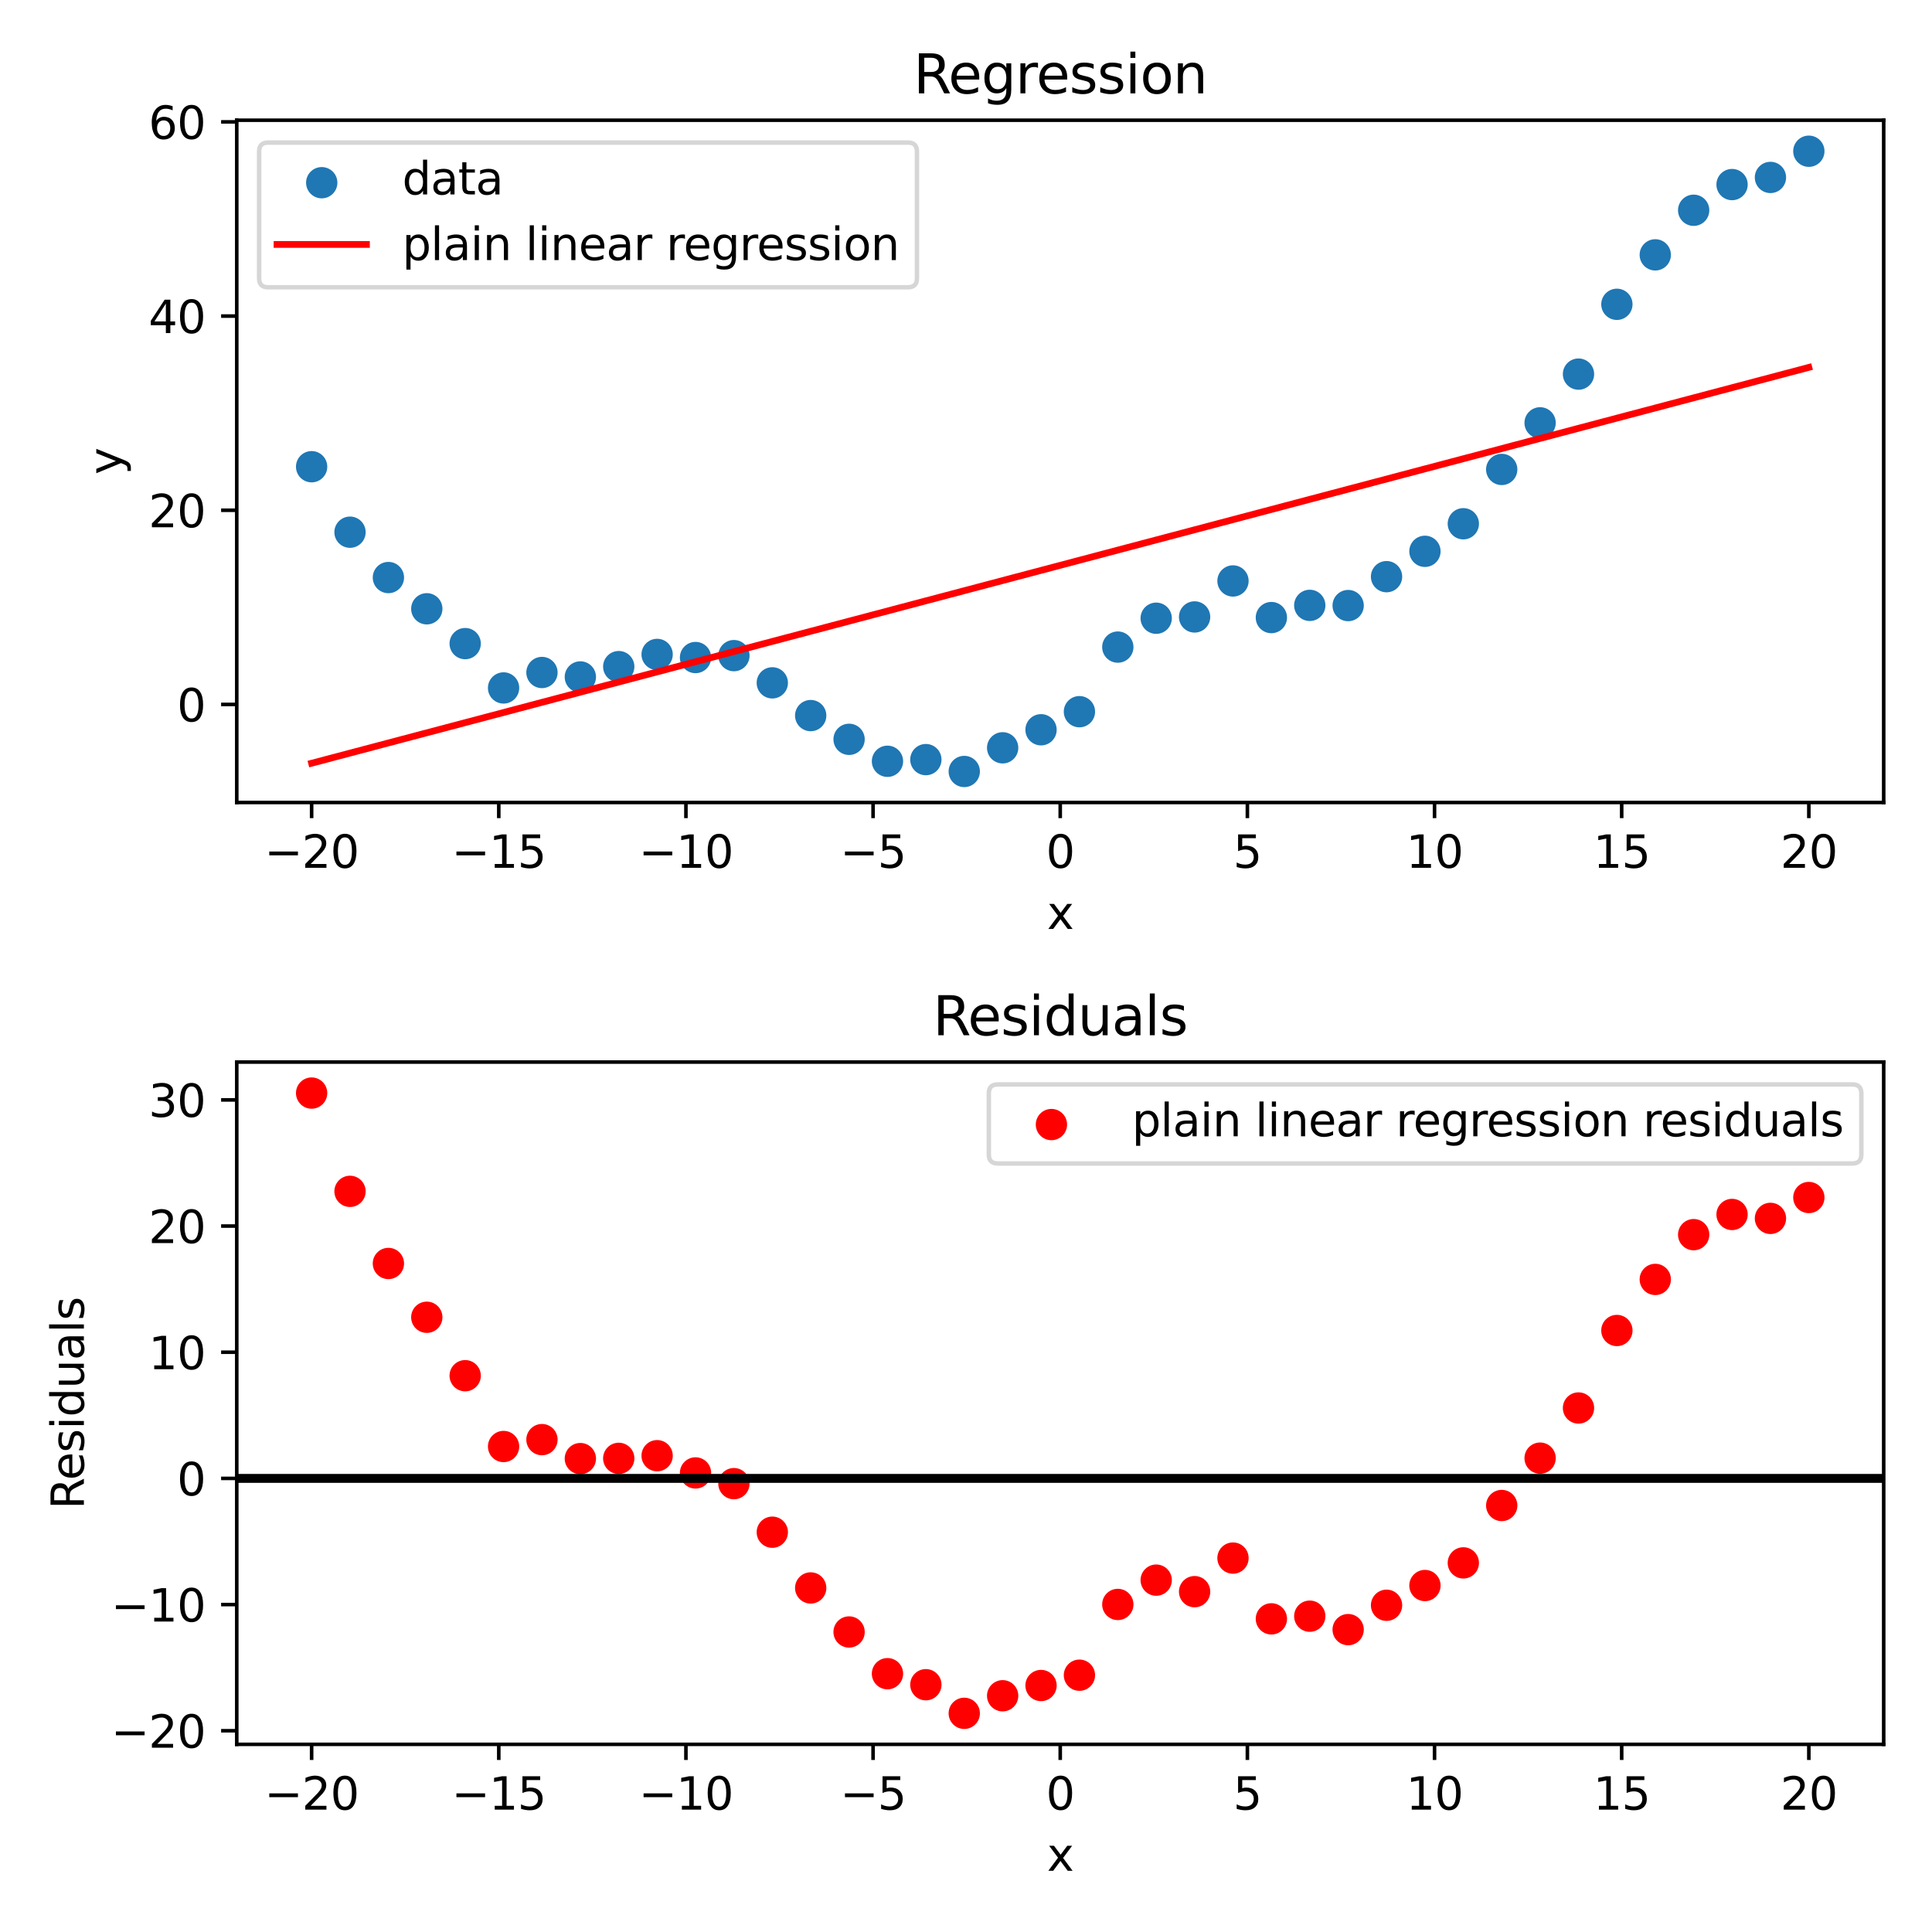 <?xml version="1.0" encoding="utf-8" standalone="no"?>
<!DOCTYPE svg PUBLIC "-//W3C//DTD SVG 1.1//EN"
  "http://www.w3.org/Graphics/SVG/1.1/DTD/svg11.dtd">
<svg xmlns:xlink="http://www.w3.org/1999/xlink" width="432pt" height="432pt" viewBox="0 0 432 432" xmlns="http://www.w3.org/2000/svg" version="1.1">
 <defs>
  <style type="text/css">*{stroke-linejoin: round; stroke-linecap: butt}</style>
 </defs>
 <g id="figure_1">
  <g id="patch_1">
   <path d="M 0 432 
L 432 432 
L 432 0 
L 0 0 
z
" style="fill: #ffffff"/>
  </g>
  <g id="axes_1">
   <g id="patch_2">
    <path d="M 52.94 179.44 
L 421.2 179.44 
L 421.2 26.88 
L 52.94 26.88 
z
" style="fill: #ffffff"/>
   </g>
   <g id="PathCollection_1">
    <defs>
     <path id="mf22c00650e" d="M 0 3 
C 0.796 3 1.559 2.684 2.121 2.121 
C 2.684 1.559 3 0.796 3 0 
C 3 -0.796 2.684 -1.559 2.121 -2.121 
C 1.559 -2.684 0.796 -3 0 -3 
C -0.796 -3 -1.559 -2.684 -2.121 -2.121 
C -2.684 -1.559 -3 -0.796 -3 0 
C -3 0.796 -2.684 1.559 -2.121 2.121 
C -1.559 2.684 -0.796 3 0 3 
z
" style="stroke: #1f77b4"/>
    </defs>
    <g clip-path="url(#pb074905622)">
     <use xlink:href="#mf22c00650e" x="69.679" y="104.359" style="fill: #1f77b4; stroke: #1f77b4"/>
     <use xlink:href="#mf22c00650e" x="78.263" y="119" style="fill: #1f77b4; stroke: #1f77b4"/>
     <use xlink:href="#mf22c00650e" x="86.847" y="129.142" style="fill: #1f77b4; stroke: #1f77b4"/>
     <use xlink:href="#mf22c00650e" x="95.432" y="136.127" style="fill: #1f77b4; stroke: #1f77b4"/>
     <use xlink:href="#mf22c00650e" x="104.016" y="143.912" style="fill: #1f77b4; stroke: #1f77b4"/>
     <use xlink:href="#mf22c00650e" x="112.6" y="153.827" style="fill: #1f77b4; stroke: #1f77b4"/>
     <use xlink:href="#mf22c00650e" x="121.184" y="150.372" style="fill: #1f77b4; stroke: #1f77b4"/>
     <use xlink:href="#mf22c00650e" x="129.768" y="151.369" style="fill: #1f77b4; stroke: #1f77b4"/>
     <use xlink:href="#mf22c00650e" x="138.352" y="149.059" style="fill: #1f77b4; stroke: #1f77b4"/>
     <use xlink:href="#mf22c00650e" x="146.936" y="146.331" style="fill: #1f77b4; stroke: #1f77b4"/>
     <use xlink:href="#mf22c00650e" x="155.521" y="147.027" style="fill: #1f77b4; stroke: #1f77b4"/>
     <use xlink:href="#mf22c00650e" x="164.105" y="146.6" style="fill: #1f77b4; stroke: #1f77b4"/>
     <use xlink:href="#mf22c00650e" x="172.689" y="152.686" style="fill: #1f77b4; stroke: #1f77b4"/>
     <use xlink:href="#mf22c00650e" x="181.273" y="160.007" style="fill: #1f77b4; stroke: #1f77b4"/>
     <use xlink:href="#mf22c00650e" x="189.857" y="165.315" style="fill: #1f77b4; stroke: #1f77b4"/>
     <use xlink:href="#mf22c00650e" x="198.441" y="170.225" style="fill: #1f77b4; stroke: #1f77b4"/>
     <use xlink:href="#mf22c00650e" x="207.025" y="169.851" style="fill: #1f77b4; stroke: #1f77b4"/>
     <use xlink:href="#mf22c00650e" x="215.61" y="172.505" style="fill: #1f77b4; stroke: #1f77b4"/>
     <use xlink:href="#mf22c00650e" x="224.194" y="167.212" style="fill: #1f77b4; stroke: #1f77b4"/>
     <use xlink:href="#mf22c00650e" x="232.778" y="163.178" style="fill: #1f77b4; stroke: #1f77b4"/>
     <use xlink:href="#mf22c00650e" x="241.362" y="159.134" style="fill: #1f77b4; stroke: #1f77b4"/>
     <use xlink:href="#mf22c00650e" x="249.946" y="144.691" style="fill: #1f77b4; stroke: #1f77b4"/>
     <use xlink:href="#mf22c00650e" x="258.53" y="138.238" style="fill: #1f77b4; stroke: #1f77b4"/>
     <use xlink:href="#mf22c00650e" x="267.115" y="137.951" style="fill: #1f77b4; stroke: #1f77b4"/>
     <use xlink:href="#mf22c00650e" x="275.699" y="129.903" style="fill: #1f77b4; stroke: #1f77b4"/>
     <use xlink:href="#mf22c00650e" x="284.283" y="138.091" style="fill: #1f77b4; stroke: #1f77b4"/>
     <use xlink:href="#mf22c00650e" x="292.867" y="135.362" style="fill: #1f77b4; stroke: #1f77b4"/>
     <use xlink:href="#mf22c00650e" x="301.451" y="135.406" style="fill: #1f77b4; stroke: #1f77b4"/>
     <use xlink:href="#mf22c00650e" x="310.035" y="128.944" style="fill: #1f77b4; stroke: #1f77b4"/>
     <use xlink:href="#mf22c00650e" x="318.619" y="123.277" style="fill: #1f77b4; stroke: #1f77b4"/>
     <use xlink:href="#mf22c00650e" x="327.204" y="117.113" style="fill: #1f77b4; stroke: #1f77b4"/>
     <use xlink:href="#mf22c00650e" x="335.788" y="104.968" style="fill: #1f77b4; stroke: #1f77b4"/>
     <use xlink:href="#mf22c00650e" x="344.372" y="94.549" style="fill: #1f77b4; stroke: #1f77b4"/>
     <use xlink:href="#mf22c00650e" x="352.956" y="83.651" style="fill: #1f77b4; stroke: #1f77b4"/>
     <use xlink:href="#mf22c00650e" x="361.54" y="68.046" style="fill: #1f77b4; stroke: #1f77b4"/>
     <use xlink:href="#mf22c00650e" x="370.124" y="56.987" style="fill: #1f77b4; stroke: #1f77b4"/>
     <use xlink:href="#mf22c00650e" x="378.708" y="47.014" style="fill: #1f77b4; stroke: #1f77b4"/>
     <use xlink:href="#mf22c00650e" x="387.293" y="41.27" style="fill: #1f77b4; stroke: #1f77b4"/>
     <use xlink:href="#mf22c00650e" x="395.877" y="39.676" style="fill: #1f77b4; stroke: #1f77b4"/>
     <use xlink:href="#mf22c00650e" x="404.461" y="33.815" style="fill: #1f77b4; stroke: #1f77b4"/>
    </g>
   </g>
   <g id="matplotlib.axis_1">
    <g id="xtick_1">
     <g id="line2d_1">
      <defs>
       <path id="mf3440e9a0f" d="M 0 0 
L 0 3.5 
" style="stroke: #000000; stroke-width: 0.8"/>
      </defs>
      <g>
       <use xlink:href="#mf3440e9a0f" x="69.679" y="179.44" style="stroke: #000000; stroke-width: 0.8"/>
      </g>
     </g>
     <g id="text_1">
      <!-- −20 -->
      <g transform="translate(59.127 194.038)scale(0.1 -0.1)">
       <defs>
        <path id="DejaVuSans-2212" d="M 678 2272 
L 4684 2272 
L 4684 1741 
L 678 1741 
L 678 2272 
z
" transform="scale(0.016)"/>
        <path id="DejaVuSans-32" d="M 1228 531 
L 3431 531 
L 3431 0 
L 469 0 
L 469 531 
Q 828 903 1448 1529 
Q 2069 2156 2228 2338 
Q 2531 2678 2651 2914 
Q 2772 3150 2772 3378 
Q 2772 3750 2511 3984 
Q 2250 4219 1831 4219 
Q 1534 4219 1204 4116 
Q 875 4013 500 3803 
L 500 4441 
Q 881 4594 1212 4672 
Q 1544 4750 1819 4750 
Q 2544 4750 2975 4387 
Q 3406 4025 3406 3419 
Q 3406 3131 3298 2873 
Q 3191 2616 2906 2266 
Q 2828 2175 2409 1742 
Q 1991 1309 1228 531 
z
" transform="scale(0.016)"/>
        <path id="DejaVuSans-30" d="M 2034 4250 
Q 1547 4250 1301 3770 
Q 1056 3291 1056 2328 
Q 1056 1369 1301 889 
Q 1547 409 2034 409 
Q 2525 409 2770 889 
Q 3016 1369 3016 2328 
Q 3016 3291 2770 3770 
Q 2525 4250 2034 4250 
z
M 2034 4750 
Q 2819 4750 3233 4129 
Q 3647 3509 3647 2328 
Q 3647 1150 3233 529 
Q 2819 -91 2034 -91 
Q 1250 -91 836 529 
Q 422 1150 422 2328 
Q 422 3509 836 4129 
Q 1250 4750 2034 4750 
z
" transform="scale(0.016)"/>
       </defs>
       <use xlink:href="#DejaVuSans-2212"/>
       <use xlink:href="#DejaVuSans-32" x="83.789"/>
       <use xlink:href="#DejaVuSans-30" x="147.412"/>
      </g>
     </g>
    </g>
    <g id="xtick_2">
     <g id="line2d_2">
      <g>
       <use xlink:href="#mf3440e9a0f" x="111.527" y="179.44" style="stroke: #000000; stroke-width: 0.8"/>
      </g>
     </g>
     <g id="text_2">
      <!-- −15 -->
      <g transform="translate(100.974 194.038)scale(0.1 -0.1)">
       <defs>
        <path id="DejaVuSans-31" d="M 794 531 
L 1825 531 
L 1825 4091 
L 703 3866 
L 703 4441 
L 1819 4666 
L 2450 4666 
L 2450 531 
L 3481 531 
L 3481 0 
L 794 0 
L 794 531 
z
" transform="scale(0.016)"/>
        <path id="DejaVuSans-35" d="M 691 4666 
L 3169 4666 
L 3169 4134 
L 1269 4134 
L 1269 2991 
Q 1406 3038 1543 3061 
Q 1681 3084 1819 3084 
Q 2600 3084 3056 2656 
Q 3513 2228 3513 1497 
Q 3513 744 3044 326 
Q 2575 -91 1722 -91 
Q 1428 -91 1123 -41 
Q 819 9 494 109 
L 494 744 
Q 775 591 1075 516 
Q 1375 441 1709 441 
Q 2250 441 2565 725 
Q 2881 1009 2881 1497 
Q 2881 1984 2565 2268 
Q 2250 2553 1709 2553 
Q 1456 2553 1204 2497 
Q 953 2441 691 2322 
L 691 4666 
z
" transform="scale(0.016)"/>
       </defs>
       <use xlink:href="#DejaVuSans-2212"/>
       <use xlink:href="#DejaVuSans-31" x="83.789"/>
       <use xlink:href="#DejaVuSans-35" x="147.412"/>
      </g>
     </g>
    </g>
    <g id="xtick_3">
     <g id="line2d_3">
      <g>
       <use xlink:href="#mf3440e9a0f" x="153.375" y="179.44" style="stroke: #000000; stroke-width: 0.8"/>
      </g>
     </g>
     <g id="text_3">
      <!-- −10 -->
      <g transform="translate(142.822 194.038)scale(0.1 -0.1)">
       <use xlink:href="#DejaVuSans-2212"/>
       <use xlink:href="#DejaVuSans-31" x="83.789"/>
       <use xlink:href="#DejaVuSans-30" x="147.412"/>
      </g>
     </g>
    </g>
    <g id="xtick_4">
     <g id="line2d_4">
      <g>
       <use xlink:href="#mf3440e9a0f" x="195.222" y="179.44" style="stroke: #000000; stroke-width: 0.8"/>
      </g>
     </g>
     <g id="text_4">
      <!-- −5 -->
      <g transform="translate(187.851 194.038)scale(0.1 -0.1)">
       <use xlink:href="#DejaVuSans-2212"/>
       <use xlink:href="#DejaVuSans-35" x="83.789"/>
      </g>
     </g>
    </g>
    <g id="xtick_5">
     <g id="line2d_5">
      <g>
       <use xlink:href="#mf3440e9a0f" x="237.07" y="179.44" style="stroke: #000000; stroke-width: 0.8"/>
      </g>
     </g>
     <g id="text_5">
      <!-- 0 -->
      <g transform="translate(233.889 194.038)scale(0.1 -0.1)">
       <use xlink:href="#DejaVuSans-30"/>
      </g>
     </g>
    </g>
    <g id="xtick_6">
     <g id="line2d_6">
      <g>
       <use xlink:href="#mf3440e9a0f" x="278.918" y="179.44" style="stroke: #000000; stroke-width: 0.8"/>
      </g>
     </g>
     <g id="text_6">
      <!-- 5 -->
      <g transform="translate(275.736 194.038)scale(0.1 -0.1)">
       <use xlink:href="#DejaVuSans-35"/>
      </g>
     </g>
    </g>
    <g id="xtick_7">
     <g id="line2d_7">
      <g>
       <use xlink:href="#mf3440e9a0f" x="320.765" y="179.44" style="stroke: #000000; stroke-width: 0.8"/>
      </g>
     </g>
     <g id="text_7">
      <!-- 10 -->
      <g transform="translate(314.403 194.038)scale(0.1 -0.1)">
       <use xlink:href="#DejaVuSans-31"/>
       <use xlink:href="#DejaVuSans-30" x="63.623"/>
      </g>
     </g>
    </g>
    <g id="xtick_8">
     <g id="line2d_8">
      <g>
       <use xlink:href="#mf3440e9a0f" x="362.613" y="179.44" style="stroke: #000000; stroke-width: 0.8"/>
      </g>
     </g>
     <g id="text_8">
      <!-- 15 -->
      <g transform="translate(356.251 194.038)scale(0.1 -0.1)">
       <use xlink:href="#DejaVuSans-31"/>
       <use xlink:href="#DejaVuSans-35" x="63.623"/>
      </g>
     </g>
    </g>
    <g id="xtick_9">
     <g id="line2d_9">
      <g>
       <use xlink:href="#mf3440e9a0f" x="404.461" y="179.44" style="stroke: #000000; stroke-width: 0.8"/>
      </g>
     </g>
     <g id="text_9">
      <!-- 20 -->
      <g transform="translate(398.098 194.038)scale(0.1 -0.1)">
       <use xlink:href="#DejaVuSans-32"/>
       <use xlink:href="#DejaVuSans-30" x="63.623"/>
      </g>
     </g>
    </g>
    <g id="text_10">
     <!-- x -->
     <g transform="translate(234.111 207.717)scale(0.1 -0.1)">
      <defs>
       <path id="DejaVuSans-78" d="M 3513 3500 
L 2247 1797 
L 3578 0 
L 2900 0 
L 1881 1375 
L 863 0 
L 184 0 
L 1544 1831 
L 300 3500 
L 978 3500 
L 1906 2253 
L 2834 3500 
L 3513 3500 
z
" transform="scale(0.016)"/>
      </defs>
      <use xlink:href="#DejaVuSans-78"/>
     </g>
    </g>
   </g>
   <g id="matplotlib.axis_2">
    <g id="ytick_1">
     <g id="line2d_10">
      <defs>
       <path id="m6eb9e1c2f3" d="M 0 0 
L -3.5 0 
" style="stroke: #000000; stroke-width: 0.8"/>
      </defs>
      <g>
       <use xlink:href="#m6eb9e1c2f3" x="52.94" y="157.515" style="stroke: #000000; stroke-width: 0.8"/>
      </g>
     </g>
     <g id="text_11">
      <!-- 0 -->
      <g transform="translate(39.578 161.314)scale(0.1 -0.1)">
       <use xlink:href="#DejaVuSans-30"/>
      </g>
     </g>
    </g>
    <g id="ytick_2">
     <g id="line2d_11">
      <g>
       <use xlink:href="#m6eb9e1c2f3" x="52.94" y="114.094" style="stroke: #000000; stroke-width: 0.8"/>
      </g>
     </g>
     <g id="text_12">
      <!-- 20 -->
      <g transform="translate(33.215 117.893)scale(0.1 -0.1)">
       <use xlink:href="#DejaVuSans-32"/>
       <use xlink:href="#DejaVuSans-30" x="63.623"/>
      </g>
     </g>
    </g>
    <g id="ytick_3">
     <g id="line2d_12">
      <g>
       <use xlink:href="#m6eb9e1c2f3" x="52.94" y="70.673" style="stroke: #000000; stroke-width: 0.8"/>
      </g>
     </g>
     <g id="text_13">
      <!-- 40 -->
      <g transform="translate(33.215 74.473)scale(0.1 -0.1)">
       <defs>
        <path id="DejaVuSans-34" d="M 2419 4116 
L 825 1625 
L 2419 1625 
L 2419 4116 
z
M 2253 4666 
L 3047 4666 
L 3047 1625 
L 3713 1625 
L 3713 1100 
L 3047 1100 
L 3047 0 
L 2419 0 
L 2419 1100 
L 313 1100 
L 313 1709 
L 2253 4666 
z
" transform="scale(0.016)"/>
       </defs>
       <use xlink:href="#DejaVuSans-34"/>
       <use xlink:href="#DejaVuSans-30" x="63.623"/>
      </g>
     </g>
    </g>
    <g id="ytick_4">
     <g id="line2d_13">
      <g>
       <use xlink:href="#m6eb9e1c2f3" x="52.94" y="27.253" style="stroke: #000000; stroke-width: 0.8"/>
      </g>
     </g>
     <g id="text_14">
      <!-- 60 -->
      <g transform="translate(33.215 31.052)scale(0.1 -0.1)">
       <defs>
        <path id="DejaVuSans-36" d="M 2113 2584 
Q 1688 2584 1439 2293 
Q 1191 2003 1191 1497 
Q 1191 994 1439 701 
Q 1688 409 2113 409 
Q 2538 409 2786 701 
Q 3034 994 3034 1497 
Q 3034 2003 2786 2293 
Q 2538 2584 2113 2584 
z
M 3366 4563 
L 3366 3988 
Q 3128 4100 2886 4159 
Q 2644 4219 2406 4219 
Q 1781 4219 1451 3797 
Q 1122 3375 1075 2522 
Q 1259 2794 1537 2939 
Q 1816 3084 2150 3084 
Q 2853 3084 3261 2657 
Q 3669 2231 3669 1497 
Q 3669 778 3244 343 
Q 2819 -91 2113 -91 
Q 1303 -91 875 529 
Q 447 1150 447 2328 
Q 447 3434 972 4092 
Q 1497 4750 2381 4750 
Q 2619 4750 2861 4703 
Q 3103 4656 3366 4563 
z
" transform="scale(0.016)"/>
       </defs>
       <use xlink:href="#DejaVuSans-36"/>
       <use xlink:href="#DejaVuSans-30" x="63.623"/>
      </g>
     </g>
    </g>
    <g id="text_15">
     <!-- y -->
     <g transform="translate(27.135 106.119)rotate(-90)scale(0.1 -0.1)">
      <defs>
       <path id="DejaVuSans-79" d="M 2059 -325 
Q 1816 -950 1584 -1140 
Q 1353 -1331 966 -1331 
L 506 -1331 
L 506 -850 
L 844 -850 
Q 1081 -850 1212 -737 
Q 1344 -625 1503 -206 
L 1606 56 
L 191 3500 
L 800 3500 
L 1894 763 
L 2988 3500 
L 3597 3500 
L 2059 -325 
z
" transform="scale(0.016)"/>
      </defs>
      <use xlink:href="#DejaVuSans-79"/>
     </g>
    </g>
   </g>
   <g id="line2d_14">
    <path d="M 69.679 170.662 
L 78.263 168.392 
L 86.847 166.123 
L 95.432 163.853 
L 104.016 161.584 
L 112.6 159.314 
L 121.184 157.044 
L 129.768 154.775 
L 138.352 152.505 
L 146.936 150.236 
L 155.521 147.966 
L 164.105 145.696 
L 172.689 143.427 
L 181.273 141.157 
L 189.857 138.888 
L 198.441 136.618 
L 207.025 134.348 
L 215.61 132.079 
L 224.194 129.809 
L 232.778 127.54 
L 241.362 125.27 
L 249.946 123 
L 258.53 120.731 
L 267.115 118.461 
L 275.699 116.191 
L 284.283 113.922 
L 292.867 111.652 
L 301.451 109.383 
L 310.035 107.113 
L 318.619 104.843 
L 327.204 102.574 
L 335.788 100.304 
L 344.372 98.035 
L 352.956 95.765 
L 361.54 93.495 
L 370.124 91.226 
L 378.708 88.956 
L 387.293 86.687 
L 395.877 84.417 
L 404.461 82.147 
" clip-path="url(#pb074905622)" style="fill: none; stroke: #ff0000; stroke-width: 1.5; stroke-linecap: square"/>
   </g>
   <g id="patch_3">
    <path d="M 52.94 179.44 
L 52.94 26.88 
" style="fill: none; stroke: #000000; stroke-width: 0.8; stroke-linejoin: miter; stroke-linecap: square"/>
   </g>
   <g id="patch_4">
    <path d="M 421.2 179.44 
L 421.2 26.88 
" style="fill: none; stroke: #000000; stroke-width: 0.8; stroke-linejoin: miter; stroke-linecap: square"/>
   </g>
   <g id="patch_5">
    <path d="M 52.94 179.44 
L 421.2 179.44 
" style="fill: none; stroke: #000000; stroke-width: 0.8; stroke-linejoin: miter; stroke-linecap: square"/>
   </g>
   <g id="patch_6">
    <path d="M 52.94 26.88 
L 421.2 26.88 
" style="fill: none; stroke: #000000; stroke-width: 0.8; stroke-linejoin: miter; stroke-linecap: square"/>
   </g>
   <g id="text_16">
    <!-- Regression -->
    <g transform="translate(204.255 20.88)scale(0.12 -0.12)">
     <defs>
      <path id="DejaVuSans-52" d="M 2841 2188 
Q 3044 2119 3236 1894 
Q 3428 1669 3622 1275 
L 4263 0 
L 3584 0 
L 2988 1197 
Q 2756 1666 2539 1819 
Q 2322 1972 1947 1972 
L 1259 1972 
L 1259 0 
L 628 0 
L 628 4666 
L 2053 4666 
Q 2853 4666 3247 4331 
Q 3641 3997 3641 3322 
Q 3641 2881 3436 2590 
Q 3231 2300 2841 2188 
z
M 1259 4147 
L 1259 2491 
L 2053 2491 
Q 2509 2491 2742 2702 
Q 2975 2913 2975 3322 
Q 2975 3731 2742 3939 
Q 2509 4147 2053 4147 
L 1259 4147 
z
" transform="scale(0.016)"/>
      <path id="DejaVuSans-65" d="M 3597 1894 
L 3597 1613 
L 953 1613 
Q 991 1019 1311 708 
Q 1631 397 2203 397 
Q 2534 397 2845 478 
Q 3156 559 3463 722 
L 3463 178 
Q 3153 47 2828 -22 
Q 2503 -91 2169 -91 
Q 1331 -91 842 396 
Q 353 884 353 1716 
Q 353 2575 817 3079 
Q 1281 3584 2069 3584 
Q 2775 3584 3186 3129 
Q 3597 2675 3597 1894 
z
M 3022 2063 
Q 3016 2534 2758 2815 
Q 2500 3097 2075 3097 
Q 1594 3097 1305 2825 
Q 1016 2553 972 2059 
L 3022 2063 
z
" transform="scale(0.016)"/>
      <path id="DejaVuSans-67" d="M 2906 1791 
Q 2906 2416 2648 2759 
Q 2391 3103 1925 3103 
Q 1463 3103 1205 2759 
Q 947 2416 947 1791 
Q 947 1169 1205 825 
Q 1463 481 1925 481 
Q 2391 481 2648 825 
Q 2906 1169 2906 1791 
z
M 3481 434 
Q 3481 -459 3084 -895 
Q 2688 -1331 1869 -1331 
Q 1566 -1331 1297 -1286 
Q 1028 -1241 775 -1147 
L 775 -588 
Q 1028 -725 1275 -790 
Q 1522 -856 1778 -856 
Q 2344 -856 2625 -561 
Q 2906 -266 2906 331 
L 2906 616 
Q 2728 306 2450 153 
Q 2172 0 1784 0 
Q 1141 0 747 490 
Q 353 981 353 1791 
Q 353 2603 747 3093 
Q 1141 3584 1784 3584 
Q 2172 3584 2450 3431 
Q 2728 3278 2906 2969 
L 2906 3500 
L 3481 3500 
L 3481 434 
z
" transform="scale(0.016)"/>
      <path id="DejaVuSans-72" d="M 2631 2963 
Q 2534 3019 2420 3045 
Q 2306 3072 2169 3072 
Q 1681 3072 1420 2755 
Q 1159 2438 1159 1844 
L 1159 0 
L 581 0 
L 581 3500 
L 1159 3500 
L 1159 2956 
Q 1341 3275 1631 3429 
Q 1922 3584 2338 3584 
Q 2397 3584 2469 3576 
Q 2541 3569 2628 3553 
L 2631 2963 
z
" transform="scale(0.016)"/>
      <path id="DejaVuSans-73" d="M 2834 3397 
L 2834 2853 
Q 2591 2978 2328 3040 
Q 2066 3103 1784 3103 
Q 1356 3103 1142 2972 
Q 928 2841 928 2578 
Q 928 2378 1081 2264 
Q 1234 2150 1697 2047 
L 1894 2003 
Q 2506 1872 2764 1633 
Q 3022 1394 3022 966 
Q 3022 478 2636 193 
Q 2250 -91 1575 -91 
Q 1294 -91 989 -36 
Q 684 19 347 128 
L 347 722 
Q 666 556 975 473 
Q 1284 391 1588 391 
Q 1994 391 2212 530 
Q 2431 669 2431 922 
Q 2431 1156 2273 1281 
Q 2116 1406 1581 1522 
L 1381 1569 
Q 847 1681 609 1914 
Q 372 2147 372 2553 
Q 372 3047 722 3315 
Q 1072 3584 1716 3584 
Q 2034 3584 2315 3537 
Q 2597 3491 2834 3397 
z
" transform="scale(0.016)"/>
      <path id="DejaVuSans-69" d="M 603 3500 
L 1178 3500 
L 1178 0 
L 603 0 
L 603 3500 
z
M 603 4863 
L 1178 4863 
L 1178 4134 
L 603 4134 
L 603 4863 
z
" transform="scale(0.016)"/>
      <path id="DejaVuSans-6f" d="M 1959 3097 
Q 1497 3097 1228 2736 
Q 959 2375 959 1747 
Q 959 1119 1226 758 
Q 1494 397 1959 397 
Q 2419 397 2687 759 
Q 2956 1122 2956 1747 
Q 2956 2369 2687 2733 
Q 2419 3097 1959 3097 
z
M 1959 3584 
Q 2709 3584 3137 3096 
Q 3566 2609 3566 1747 
Q 3566 888 3137 398 
Q 2709 -91 1959 -91 
Q 1206 -91 779 398 
Q 353 888 353 1747 
Q 353 2609 779 3096 
Q 1206 3584 1959 3584 
z
" transform="scale(0.016)"/>
      <path id="DejaVuSans-6e" d="M 3513 2113 
L 3513 0 
L 2938 0 
L 2938 2094 
Q 2938 2591 2744 2837 
Q 2550 3084 2163 3084 
Q 1697 3084 1428 2787 
Q 1159 2491 1159 1978 
L 1159 0 
L 581 0 
L 581 3500 
L 1159 3500 
L 1159 2956 
Q 1366 3272 1645 3428 
Q 1925 3584 2291 3584 
Q 2894 3584 3203 3211 
Q 3513 2838 3513 2113 
z
" transform="scale(0.016)"/>
     </defs>
     <use xlink:href="#DejaVuSans-52"/>
     <use xlink:href="#DejaVuSans-65" x="64.982"/>
     <use xlink:href="#DejaVuSans-67" x="126.506"/>
     <use xlink:href="#DejaVuSans-72" x="189.982"/>
     <use xlink:href="#DejaVuSans-65" x="228.846"/>
     <use xlink:href="#DejaVuSans-73" x="290.369"/>
     <use xlink:href="#DejaVuSans-73" x="342.469"/>
     <use xlink:href="#DejaVuSans-69" x="394.568"/>
     <use xlink:href="#DejaVuSans-6f" x="422.352"/>
     <use xlink:href="#DejaVuSans-6e" x="483.533"/>
    </g>
   </g>
   <g id="legend_1">
    <g id="patch_7">
     <path d="M 59.94 64.236 
L 203.032 64.236 
Q 205.032 64.236 205.032 62.236 
L 205.032 33.88 
Q 205.032 31.88 203.032 31.88 
L 59.94 31.88 
Q 57.94 31.88 57.94 33.88 
L 57.94 62.236 
Q 57.94 64.236 59.94 64.236 
z
" style="fill: #ffffff; opacity: 0.8; stroke: #cccccc; stroke-linejoin: miter"/>
    </g>
    <g id="PathCollection_2">
     <g>
      <use xlink:href="#mf22c00650e" x="71.94" y="40.853" style="fill: #1f77b4; stroke: #1f77b4"/>
     </g>
    </g>
    <g id="text_17">
     <!-- data -->
     <g transform="translate(89.94 43.478)scale(0.1 -0.1)">
      <defs>
       <path id="DejaVuSans-64" d="M 2906 2969 
L 2906 4863 
L 3481 4863 
L 3481 0 
L 2906 0 
L 2906 525 
Q 2725 213 2448 61 
Q 2172 -91 1784 -91 
Q 1150 -91 751 415 
Q 353 922 353 1747 
Q 353 2572 751 3078 
Q 1150 3584 1784 3584 
Q 2172 3584 2448 3432 
Q 2725 3281 2906 2969 
z
M 947 1747 
Q 947 1113 1208 752 
Q 1469 391 1925 391 
Q 2381 391 2643 752 
Q 2906 1113 2906 1747 
Q 2906 2381 2643 2742 
Q 2381 3103 1925 3103 
Q 1469 3103 1208 2742 
Q 947 2381 947 1747 
z
" transform="scale(0.016)"/>
       <path id="DejaVuSans-61" d="M 2194 1759 
Q 1497 1759 1228 1600 
Q 959 1441 959 1056 
Q 959 750 1161 570 
Q 1363 391 1709 391 
Q 2188 391 2477 730 
Q 2766 1069 2766 1631 
L 2766 1759 
L 2194 1759 
z
M 3341 1997 
L 3341 0 
L 2766 0 
L 2766 531 
Q 2569 213 2275 61 
Q 1981 -91 1556 -91 
Q 1019 -91 701 211 
Q 384 513 384 1019 
Q 384 1609 779 1909 
Q 1175 2209 1959 2209 
L 2766 2209 
L 2766 2266 
Q 2766 2663 2505 2880 
Q 2244 3097 1772 3097 
Q 1472 3097 1187 3025 
Q 903 2953 641 2809 
L 641 3341 
Q 956 3463 1253 3523 
Q 1550 3584 1831 3584 
Q 2591 3584 2966 3190 
Q 3341 2797 3341 1997 
z
" transform="scale(0.016)"/>
       <path id="DejaVuSans-74" d="M 1172 4494 
L 1172 3500 
L 2356 3500 
L 2356 3053 
L 1172 3053 
L 1172 1153 
Q 1172 725 1289 603 
Q 1406 481 1766 481 
L 2356 481 
L 2356 0 
L 1766 0 
Q 1100 0 847 248 
Q 594 497 594 1153 
L 594 3053 
L 172 3053 
L 172 3500 
L 594 3500 
L 594 4494 
L 1172 4494 
z
" transform="scale(0.016)"/>
      </defs>
      <use xlink:href="#DejaVuSans-64"/>
      <use xlink:href="#DejaVuSans-61" x="63.477"/>
      <use xlink:href="#DejaVuSans-74" x="124.756"/>
      <use xlink:href="#DejaVuSans-61" x="163.965"/>
     </g>
    </g>
    <g id="line2d_15">
     <path d="M 61.94 54.657 
L 71.94 54.657 
L 81.94 54.657 
" style="fill: none; stroke: #ff0000; stroke-width: 1.5; stroke-linecap: square"/>
    </g>
    <g id="text_18">
     <!-- plain linear regression -->
     <g transform="translate(89.94 58.157)scale(0.1 -0.1)">
      <defs>
       <path id="DejaVuSans-70" d="M 1159 525 
L 1159 -1331 
L 581 -1331 
L 581 3500 
L 1159 3500 
L 1159 2969 
Q 1341 3281 1617 3432 
Q 1894 3584 2278 3584 
Q 2916 3584 3314 3078 
Q 3713 2572 3713 1747 
Q 3713 922 3314 415 
Q 2916 -91 2278 -91 
Q 1894 -91 1617 61 
Q 1341 213 1159 525 
z
M 3116 1747 
Q 3116 2381 2855 2742 
Q 2594 3103 2138 3103 
Q 1681 3103 1420 2742 
Q 1159 2381 1159 1747 
Q 1159 1113 1420 752 
Q 1681 391 2138 391 
Q 2594 391 2855 752 
Q 3116 1113 3116 1747 
z
" transform="scale(0.016)"/>
       <path id="DejaVuSans-6c" d="M 603 4863 
L 1178 4863 
L 1178 0 
L 603 0 
L 603 4863 
z
" transform="scale(0.016)"/>
       <path id="DejaVuSans-20" transform="scale(0.016)"/>
      </defs>
      <use xlink:href="#DejaVuSans-70"/>
      <use xlink:href="#DejaVuSans-6c" x="63.477"/>
      <use xlink:href="#DejaVuSans-61" x="91.26"/>
      <use xlink:href="#DejaVuSans-69" x="152.539"/>
      <use xlink:href="#DejaVuSans-6e" x="180.322"/>
      <use xlink:href="#DejaVuSans-20" x="243.701"/>
      <use xlink:href="#DejaVuSans-6c" x="275.488"/>
      <use xlink:href="#DejaVuSans-69" x="303.271"/>
      <use xlink:href="#DejaVuSans-6e" x="331.055"/>
      <use xlink:href="#DejaVuSans-65" x="394.434"/>
      <use xlink:href="#DejaVuSans-61" x="455.957"/>
      <use xlink:href="#DejaVuSans-72" x="517.236"/>
      <use xlink:href="#DejaVuSans-20" x="558.35"/>
      <use xlink:href="#DejaVuSans-72" x="590.137"/>
      <use xlink:href="#DejaVuSans-65" x="629"/>
      <use xlink:href="#DejaVuSans-67" x="690.523"/>
      <use xlink:href="#DejaVuSans-72" x="754"/>
      <use xlink:href="#DejaVuSans-65" x="792.863"/>
      <use xlink:href="#DejaVuSans-73" x="854.387"/>
      <use xlink:href="#DejaVuSans-73" x="906.486"/>
      <use xlink:href="#DejaVuSans-69" x="958.586"/>
      <use xlink:href="#DejaVuSans-6f" x="986.369"/>
      <use xlink:href="#DejaVuSans-6e" x="1047.551"/>
     </g>
    </g>
   </g>
  </g>
  <g id="axes_2">
   <g id="patch_8">
    <path d="M 52.94 390.04 
L 421.2 390.04 
L 421.2 237.48 
L 52.94 237.48 
z
" style="fill: #ffffff"/>
   </g>
   <g id="PathCollection_3">
    <defs>
     <path id="m12e313b576" d="M 0 3 
C 0.796 3 1.559 2.684 2.121 2.121 
C 2.684 1.559 3 0.796 3 0 
C 3 -0.796 2.684 -1.559 2.121 -2.121 
C 1.559 -2.684 0.796 -3 0 -3 
C -0.796 -3 -1.559 -2.684 -2.121 -2.121 
C -2.684 -1.559 -3 -0.796 -3 0 
C -3 0.796 -2.684 1.559 -2.121 2.121 
C -1.559 2.684 -0.796 3 0 3 
z
" style="stroke: #ff0000"/>
    </defs>
    <g clip-path="url(#pf32310b018)">
     <use xlink:href="#m12e313b576" x="69.679" y="244.415" style="fill: #ff0000; stroke: #ff0000"/>
     <use xlink:href="#m12e313b576" x="78.263" y="266.39" style="fill: #ff0000; stroke: #ff0000"/>
     <use xlink:href="#m12e313b576" x="86.847" y="282.517" style="fill: #ff0000; stroke: #ff0000"/>
     <use xlink:href="#m12e313b576" x="95.432" y="294.543" style="fill: #ff0000; stroke: #ff0000"/>
     <use xlink:href="#m12e313b576" x="104.016" y="307.61" style="fill: #ff0000; stroke: #ff0000"/>
     <use xlink:href="#m12e313b576" x="112.6" y="323.443" style="fill: #ff0000; stroke: #ff0000"/>
     <use xlink:href="#m12e313b576" x="121.184" y="321.902" style="fill: #ff0000; stroke: #ff0000"/>
     <use xlink:href="#m12e313b576" x="129.768" y="326.146" style="fill: #ff0000; stroke: #ff0000"/>
     <use xlink:href="#m12e313b576" x="138.352" y="326.094" style="fill: #ff0000; stroke: #ff0000"/>
     <use xlink:href="#m12e313b576" x="146.936" y="325.499" style="fill: #ff0000; stroke: #ff0000"/>
     <use xlink:href="#m12e313b576" x="155.521" y="329.352" style="fill: #ff0000; stroke: #ff0000"/>
     <use xlink:href="#m12e313b576" x="164.105" y="331.747" style="fill: #ff0000; stroke: #ff0000"/>
     <use xlink:href="#m12e313b576" x="172.689" y="342.604" style="fill: #ff0000; stroke: #ff0000"/>
     <use xlink:href="#m12e313b576" x="181.273" y="355.067" style="fill: #ff0000; stroke: #ff0000"/>
     <use xlink:href="#m12e313b576" x="189.857" y="364.915" style="fill: #ff0000; stroke: #ff0000"/>
     <use xlink:href="#m12e313b576" x="198.441" y="374.243" style="fill: #ff0000; stroke: #ff0000"/>
     <use xlink:href="#m12e313b576" x="207.025" y="376.707" style="fill: #ff0000; stroke: #ff0000"/>
     <use xlink:href="#m12e313b576" x="215.61" y="383.105" style="fill: #ff0000; stroke: #ff0000"/>
     <use xlink:href="#m12e313b576" x="224.194" y="379.176" style="fill: #ff0000; stroke: #ff0000"/>
     <use xlink:href="#m12e313b576" x="232.778" y="376.884" style="fill: #ff0000; stroke: #ff0000"/>
     <use xlink:href="#m12e313b576" x="241.362" y="374.578" style="fill: #ff0000; stroke: #ff0000"/>
     <use xlink:href="#m12e313b576" x="249.946" y="358.759" style="fill: #ff0000; stroke: #ff0000"/>
     <use xlink:href="#m12e313b576" x="258.53" y="353.323" style="fill: #ff0000; stroke: #ff0000"/>
     <use xlink:href="#m12e313b576" x="267.115" y="355.899" style="fill: #ff0000; stroke: #ff0000"/>
     <use xlink:href="#m12e313b576" x="275.699" y="348.391" style="fill: #ff0000; stroke: #ff0000"/>
     <use xlink:href="#m12e313b576" x="284.283" y="361.98" style="fill: #ff0000; stroke: #ff0000"/>
     <use xlink:href="#m12e313b576" x="292.867" y="361.382" style="fill: #ff0000; stroke: #ff0000"/>
     <use xlink:href="#m12e313b576" x="301.451" y="364.388" style="fill: #ff0000; stroke: #ff0000"/>
     <use xlink:href="#m12e313b576" x="310.035" y="358.941" style="fill: #ff0000; stroke: #ff0000"/>
     <use xlink:href="#m12e313b576" x="318.619" y="354.527" style="fill: #ff0000; stroke: #ff0000"/>
     <use xlink:href="#m12e313b576" x="327.204" y="349.465" style="fill: #ff0000; stroke: #ff0000"/>
     <use xlink:href="#m12e313b576" x="335.788" y="336.633" style="fill: #ff0000; stroke: #ff0000"/>
     <use xlink:href="#m12e313b576" x="344.372" y="326.043" style="fill: #ff0000; stroke: #ff0000"/>
     <use xlink:href="#m12e313b576" x="352.956" y="314.831" style="fill: #ff0000; stroke: #ff0000"/>
     <use xlink:href="#m12e313b576" x="361.54" y="297.502" style="fill: #ff0000; stroke: #ff0000"/>
     <use xlink:href="#m12e313b576" x="370.124" y="286.081" style="fill: #ff0000; stroke: #ff0000"/>
     <use xlink:href="#m12e313b576" x="378.708" y="276.071" style="fill: #ff0000; stroke: #ff0000"/>
     <use xlink:href="#m12e313b576" x="387.293" y="271.556" style="fill: #ff0000; stroke: #ff0000"/>
     <use xlink:href="#m12e313b576" x="395.877" y="272.433" style="fill: #ff0000; stroke: #ff0000"/>
     <use xlink:href="#m12e313b576" x="404.461" y="267.766" style="fill: #ff0000; stroke: #ff0000"/>
    </g>
   </g>
   <g id="matplotlib.axis_3">
    <g id="xtick_10">
     <g id="line2d_16">
      <g>
       <use xlink:href="#mf3440e9a0f" x="69.679" y="390.04" style="stroke: #000000; stroke-width: 0.8"/>
      </g>
     </g>
     <g id="text_19">
      <!-- −20 -->
      <g transform="translate(59.127 404.638)scale(0.1 -0.1)">
       <use xlink:href="#DejaVuSans-2212"/>
       <use xlink:href="#DejaVuSans-32" x="83.789"/>
       <use xlink:href="#DejaVuSans-30" x="147.412"/>
      </g>
     </g>
    </g>
    <g id="xtick_11">
     <g id="line2d_17">
      <g>
       <use xlink:href="#mf3440e9a0f" x="111.527" y="390.04" style="stroke: #000000; stroke-width: 0.8"/>
      </g>
     </g>
     <g id="text_20">
      <!-- −15 -->
      <g transform="translate(100.974 404.638)scale(0.1 -0.1)">
       <use xlink:href="#DejaVuSans-2212"/>
       <use xlink:href="#DejaVuSans-31" x="83.789"/>
       <use xlink:href="#DejaVuSans-35" x="147.412"/>
      </g>
     </g>
    </g>
    <g id="xtick_12">
     <g id="line2d_18">
      <g>
       <use xlink:href="#mf3440e9a0f" x="153.375" y="390.04" style="stroke: #000000; stroke-width: 0.8"/>
      </g>
     </g>
     <g id="text_21">
      <!-- −10 -->
      <g transform="translate(142.822 404.638)scale(0.1 -0.1)">
       <use xlink:href="#DejaVuSans-2212"/>
       <use xlink:href="#DejaVuSans-31" x="83.789"/>
       <use xlink:href="#DejaVuSans-30" x="147.412"/>
      </g>
     </g>
    </g>
    <g id="xtick_13">
     <g id="line2d_19">
      <g>
       <use xlink:href="#mf3440e9a0f" x="195.222" y="390.04" style="stroke: #000000; stroke-width: 0.8"/>
      </g>
     </g>
     <g id="text_22">
      <!-- −5 -->
      <g transform="translate(187.851 404.638)scale(0.1 -0.1)">
       <use xlink:href="#DejaVuSans-2212"/>
       <use xlink:href="#DejaVuSans-35" x="83.789"/>
      </g>
     </g>
    </g>
    <g id="xtick_14">
     <g id="line2d_20">
      <g>
       <use xlink:href="#mf3440e9a0f" x="237.07" y="390.04" style="stroke: #000000; stroke-width: 0.8"/>
      </g>
     </g>
     <g id="text_23">
      <!-- 0 -->
      <g transform="translate(233.889 404.638)scale(0.1 -0.1)">
       <use xlink:href="#DejaVuSans-30"/>
      </g>
     </g>
    </g>
    <g id="xtick_15">
     <g id="line2d_21">
      <g>
       <use xlink:href="#mf3440e9a0f" x="278.918" y="390.04" style="stroke: #000000; stroke-width: 0.8"/>
      </g>
     </g>
     <g id="text_24">
      <!-- 5 -->
      <g transform="translate(275.736 404.638)scale(0.1 -0.1)">
       <use xlink:href="#DejaVuSans-35"/>
      </g>
     </g>
    </g>
    <g id="xtick_16">
     <g id="line2d_22">
      <g>
       <use xlink:href="#mf3440e9a0f" x="320.765" y="390.04" style="stroke: #000000; stroke-width: 0.8"/>
      </g>
     </g>
     <g id="text_25">
      <!-- 10 -->
      <g transform="translate(314.403 404.638)scale(0.1 -0.1)">
       <use xlink:href="#DejaVuSans-31"/>
       <use xlink:href="#DejaVuSans-30" x="63.623"/>
      </g>
     </g>
    </g>
    <g id="xtick_17">
     <g id="line2d_23">
      <g>
       <use xlink:href="#mf3440e9a0f" x="362.613" y="390.04" style="stroke: #000000; stroke-width: 0.8"/>
      </g>
     </g>
     <g id="text_26">
      <!-- 15 -->
      <g transform="translate(356.251 404.638)scale(0.1 -0.1)">
       <use xlink:href="#DejaVuSans-31"/>
       <use xlink:href="#DejaVuSans-35" x="63.623"/>
      </g>
     </g>
    </g>
    <g id="xtick_18">
     <g id="line2d_24">
      <g>
       <use xlink:href="#mf3440e9a0f" x="404.461" y="390.04" style="stroke: #000000; stroke-width: 0.8"/>
      </g>
     </g>
     <g id="text_27">
      <!-- 20 -->
      <g transform="translate(398.098 404.638)scale(0.1 -0.1)">
       <use xlink:href="#DejaVuSans-32"/>
       <use xlink:href="#DejaVuSans-30" x="63.623"/>
      </g>
     </g>
    </g>
    <g id="text_28">
     <!-- x -->
     <g transform="translate(234.111 418.317)scale(0.1 -0.1)">
      <use xlink:href="#DejaVuSans-78"/>
     </g>
    </g>
   </g>
   <g id="matplotlib.axis_4">
    <g id="ytick_5">
     <g id="line2d_25">
      <g>
       <use xlink:href="#m6eb9e1c2f3" x="52.94" y="386.996" style="stroke: #000000; stroke-width: 0.8"/>
      </g>
     </g>
     <g id="text_29">
      <!-- −20 -->
      <g transform="translate(24.835 390.795)scale(0.1 -0.1)">
       <use xlink:href="#DejaVuSans-2212"/>
       <use xlink:href="#DejaVuSans-32" x="83.789"/>
       <use xlink:href="#DejaVuSans-30" x="147.412"/>
      </g>
     </g>
    </g>
    <g id="ytick_6">
     <g id="line2d_26">
      <g>
       <use xlink:href="#m6eb9e1c2f3" x="52.94" y="358.784" style="stroke: #000000; stroke-width: 0.8"/>
      </g>
     </g>
     <g id="text_30">
      <!-- −10 -->
      <g transform="translate(24.835 362.584)scale(0.1 -0.1)">
       <use xlink:href="#DejaVuSans-2212"/>
       <use xlink:href="#DejaVuSans-31" x="83.789"/>
       <use xlink:href="#DejaVuSans-30" x="147.412"/>
      </g>
     </g>
    </g>
    <g id="ytick_7">
     <g id="line2d_27">
      <g>
       <use xlink:href="#m6eb9e1c2f3" x="52.94" y="330.573" style="stroke: #000000; stroke-width: 0.8"/>
      </g>
     </g>
     <g id="text_31">
      <!-- 0 -->
      <g transform="translate(39.578 334.372)scale(0.1 -0.1)">
       <use xlink:href="#DejaVuSans-30"/>
      </g>
     </g>
    </g>
    <g id="ytick_8">
     <g id="line2d_28">
      <g>
       <use xlink:href="#m6eb9e1c2f3" x="52.94" y="302.361" style="stroke: #000000; stroke-width: 0.8"/>
      </g>
     </g>
     <g id="text_32">
      <!-- 10 -->
      <g transform="translate(33.215 306.16)scale(0.1 -0.1)">
       <use xlink:href="#DejaVuSans-31"/>
       <use xlink:href="#DejaVuSans-30" x="63.623"/>
      </g>
     </g>
    </g>
    <g id="ytick_9">
     <g id="line2d_29">
      <g>
       <use xlink:href="#m6eb9e1c2f3" x="52.94" y="274.149" style="stroke: #000000; stroke-width: 0.8"/>
      </g>
     </g>
     <g id="text_33">
      <!-- 20 -->
      <g transform="translate(33.215 277.949)scale(0.1 -0.1)">
       <use xlink:href="#DejaVuSans-32"/>
       <use xlink:href="#DejaVuSans-30" x="63.623"/>
      </g>
     </g>
    </g>
    <g id="ytick_10">
     <g id="line2d_30">
      <g>
       <use xlink:href="#m6eb9e1c2f3" x="52.94" y="245.938" style="stroke: #000000; stroke-width: 0.8"/>
      </g>
     </g>
     <g id="text_34">
      <!-- 30 -->
      <g transform="translate(33.215 249.737)scale(0.1 -0.1)">
       <defs>
        <path id="DejaVuSans-33" d="M 2597 2516 
Q 3050 2419 3304 2112 
Q 3559 1806 3559 1356 
Q 3559 666 3084 287 
Q 2609 -91 1734 -91 
Q 1441 -91 1130 -33 
Q 819 25 488 141 
L 488 750 
Q 750 597 1062 519 
Q 1375 441 1716 441 
Q 2309 441 2620 675 
Q 2931 909 2931 1356 
Q 2931 1769 2642 2001 
Q 2353 2234 1838 2234 
L 1294 2234 
L 1294 2753 
L 1863 2753 
Q 2328 2753 2575 2939 
Q 2822 3125 2822 3475 
Q 2822 3834 2567 4026 
Q 2313 4219 1838 4219 
Q 1578 4219 1281 4162 
Q 984 4106 628 3988 
L 628 4550 
Q 988 4650 1302 4700 
Q 1616 4750 1894 4750 
Q 2613 4750 3031 4423 
Q 3450 4097 3450 3541 
Q 3450 3153 3228 2886 
Q 3006 2619 2597 2516 
z
" transform="scale(0.016)"/>
       </defs>
       <use xlink:href="#DejaVuSans-33"/>
       <use xlink:href="#DejaVuSans-30" x="63.623"/>
      </g>
     </g>
    </g>
    <g id="text_35">
     <!-- Residuals -->
     <g transform="translate(18.756 337.48)rotate(-90)scale(0.1 -0.1)">
      <defs>
       <path id="DejaVuSans-75" d="M 544 1381 
L 544 3500 
L 1119 3500 
L 1119 1403 
Q 1119 906 1312 657 
Q 1506 409 1894 409 
Q 2359 409 2629 706 
Q 2900 1003 2900 1516 
L 2900 3500 
L 3475 3500 
L 3475 0 
L 2900 0 
L 2900 538 
Q 2691 219 2414 64 
Q 2138 -91 1772 -91 
Q 1169 -91 856 284 
Q 544 659 544 1381 
z
M 1991 3584 
L 1991 3584 
z
" transform="scale(0.016)"/>
      </defs>
      <use xlink:href="#DejaVuSans-52"/>
      <use xlink:href="#DejaVuSans-65" x="64.982"/>
      <use xlink:href="#DejaVuSans-73" x="126.506"/>
      <use xlink:href="#DejaVuSans-69" x="178.605"/>
      <use xlink:href="#DejaVuSans-64" x="206.389"/>
      <use xlink:href="#DejaVuSans-75" x="269.865"/>
      <use xlink:href="#DejaVuSans-61" x="333.244"/>
      <use xlink:href="#DejaVuSans-6c" x="394.523"/>
      <use xlink:href="#DejaVuSans-73" x="422.307"/>
     </g>
    </g>
   </g>
   <g id="line2d_31">
    <path d="M 52.94 330.573 
L 421.2 330.573 
" clip-path="url(#pf32310b018)" style="fill: none; stroke: #000000; stroke-width: 2; stroke-linecap: square"/>
   </g>
   <g id="patch_9">
    <path d="M 52.94 390.04 
L 52.94 237.48 
" style="fill: none; stroke: #000000; stroke-width: 0.8; stroke-linejoin: miter; stroke-linecap: square"/>
   </g>
   <g id="patch_10">
    <path d="M 421.2 390.04 
L 421.2 237.48 
" style="fill: none; stroke: #000000; stroke-width: 0.8; stroke-linejoin: miter; stroke-linecap: square"/>
   </g>
   <g id="patch_11">
    <path d="M 52.94 390.04 
L 421.2 390.04 
" style="fill: none; stroke: #000000; stroke-width: 0.8; stroke-linejoin: miter; stroke-linecap: square"/>
   </g>
   <g id="patch_12">
    <path d="M 52.94 237.48 
L 421.2 237.48 
" style="fill: none; stroke: #000000; stroke-width: 0.8; stroke-linejoin: miter; stroke-linecap: square"/>
   </g>
   <g id="text_36">
    <!-- Residuals -->
    <g transform="translate(208.606 231.48)scale(0.12 -0.12)">
     <use xlink:href="#DejaVuSans-52"/>
     <use xlink:href="#DejaVuSans-65" x="64.982"/>
     <use xlink:href="#DejaVuSans-73" x="126.506"/>
     <use xlink:href="#DejaVuSans-69" x="178.605"/>
     <use xlink:href="#DejaVuSans-64" x="206.389"/>
     <use xlink:href="#DejaVuSans-75" x="269.865"/>
     <use xlink:href="#DejaVuSans-61" x="333.244"/>
     <use xlink:href="#DejaVuSans-6c" x="394.523"/>
     <use xlink:href="#DejaVuSans-73" x="422.307"/>
    </g>
   </g>
   <g id="legend_2">
    <g id="patch_13">
     <path d="M 223.102 260.158 
L 414.2 260.158 
Q 416.2 260.158 416.2 258.158 
L 416.2 244.48 
Q 416.2 242.48 414.2 242.48 
L 223.102 242.48 
Q 221.102 242.48 221.102 244.48 
L 221.102 258.158 
Q 221.102 260.158 223.102 260.158 
z
" style="fill: #ffffff; opacity: 0.8; stroke: #cccccc; stroke-linejoin: miter"/>
    </g>
    <g id="PathCollection_4">
     <g>
      <use xlink:href="#m12e313b576" x="235.102" y="251.453" style="fill: #ff0000; stroke: #ff0000"/>
     </g>
    </g>
    <g id="text_37">
     <!-- plain linear regression residuals -->
     <g transform="translate(253.102 254.078)scale(0.1 -0.1)">
      <use xlink:href="#DejaVuSans-70"/>
      <use xlink:href="#DejaVuSans-6c" x="63.477"/>
      <use xlink:href="#DejaVuSans-61" x="91.26"/>
      <use xlink:href="#DejaVuSans-69" x="152.539"/>
      <use xlink:href="#DejaVuSans-6e" x="180.322"/>
      <use xlink:href="#DejaVuSans-20" x="243.701"/>
      <use xlink:href="#DejaVuSans-6c" x="275.488"/>
      <use xlink:href="#DejaVuSans-69" x="303.271"/>
      <use xlink:href="#DejaVuSans-6e" x="331.055"/>
      <use xlink:href="#DejaVuSans-65" x="394.434"/>
      <use xlink:href="#DejaVuSans-61" x="455.957"/>
      <use xlink:href="#DejaVuSans-72" x="517.236"/>
      <use xlink:href="#DejaVuSans-20" x="558.35"/>
      <use xlink:href="#DejaVuSans-72" x="590.137"/>
      <use xlink:href="#DejaVuSans-65" x="629"/>
      <use xlink:href="#DejaVuSans-67" x="690.523"/>
      <use xlink:href="#DejaVuSans-72" x="754"/>
      <use xlink:href="#DejaVuSans-65" x="792.863"/>
      <use xlink:href="#DejaVuSans-73" x="854.387"/>
      <use xlink:href="#DejaVuSans-73" x="906.486"/>
      <use xlink:href="#DejaVuSans-69" x="958.586"/>
      <use xlink:href="#DejaVuSans-6f" x="986.369"/>
      <use xlink:href="#DejaVuSans-6e" x="1047.551"/>
      <use xlink:href="#DejaVuSans-20" x="1110.93"/>
      <use xlink:href="#DejaVuSans-72" x="1142.717"/>
      <use xlink:href="#DejaVuSans-65" x="1181.58"/>
      <use xlink:href="#DejaVuSans-73" x="1243.104"/>
      <use xlink:href="#DejaVuSans-69" x="1295.203"/>
      <use xlink:href="#DejaVuSans-64" x="1322.986"/>
      <use xlink:href="#DejaVuSans-75" x="1386.463"/>
      <use xlink:href="#DejaVuSans-61" x="1449.842"/>
      <use xlink:href="#DejaVuSans-6c" x="1511.121"/>
      <use xlink:href="#DejaVuSans-73" x="1538.904"/>
     </g>
    </g>
   </g>
  </g>
 </g>
 <defs>
  <clipPath id="pb074905622">
   <rect x="52.94" y="26.88" width="368.26" height="152.56"/>
  </clipPath>
  <clipPath id="pf32310b018">
   <rect x="52.94" y="237.48" width="368.26" height="152.56"/>
  </clipPath>
 </defs>
</svg>
